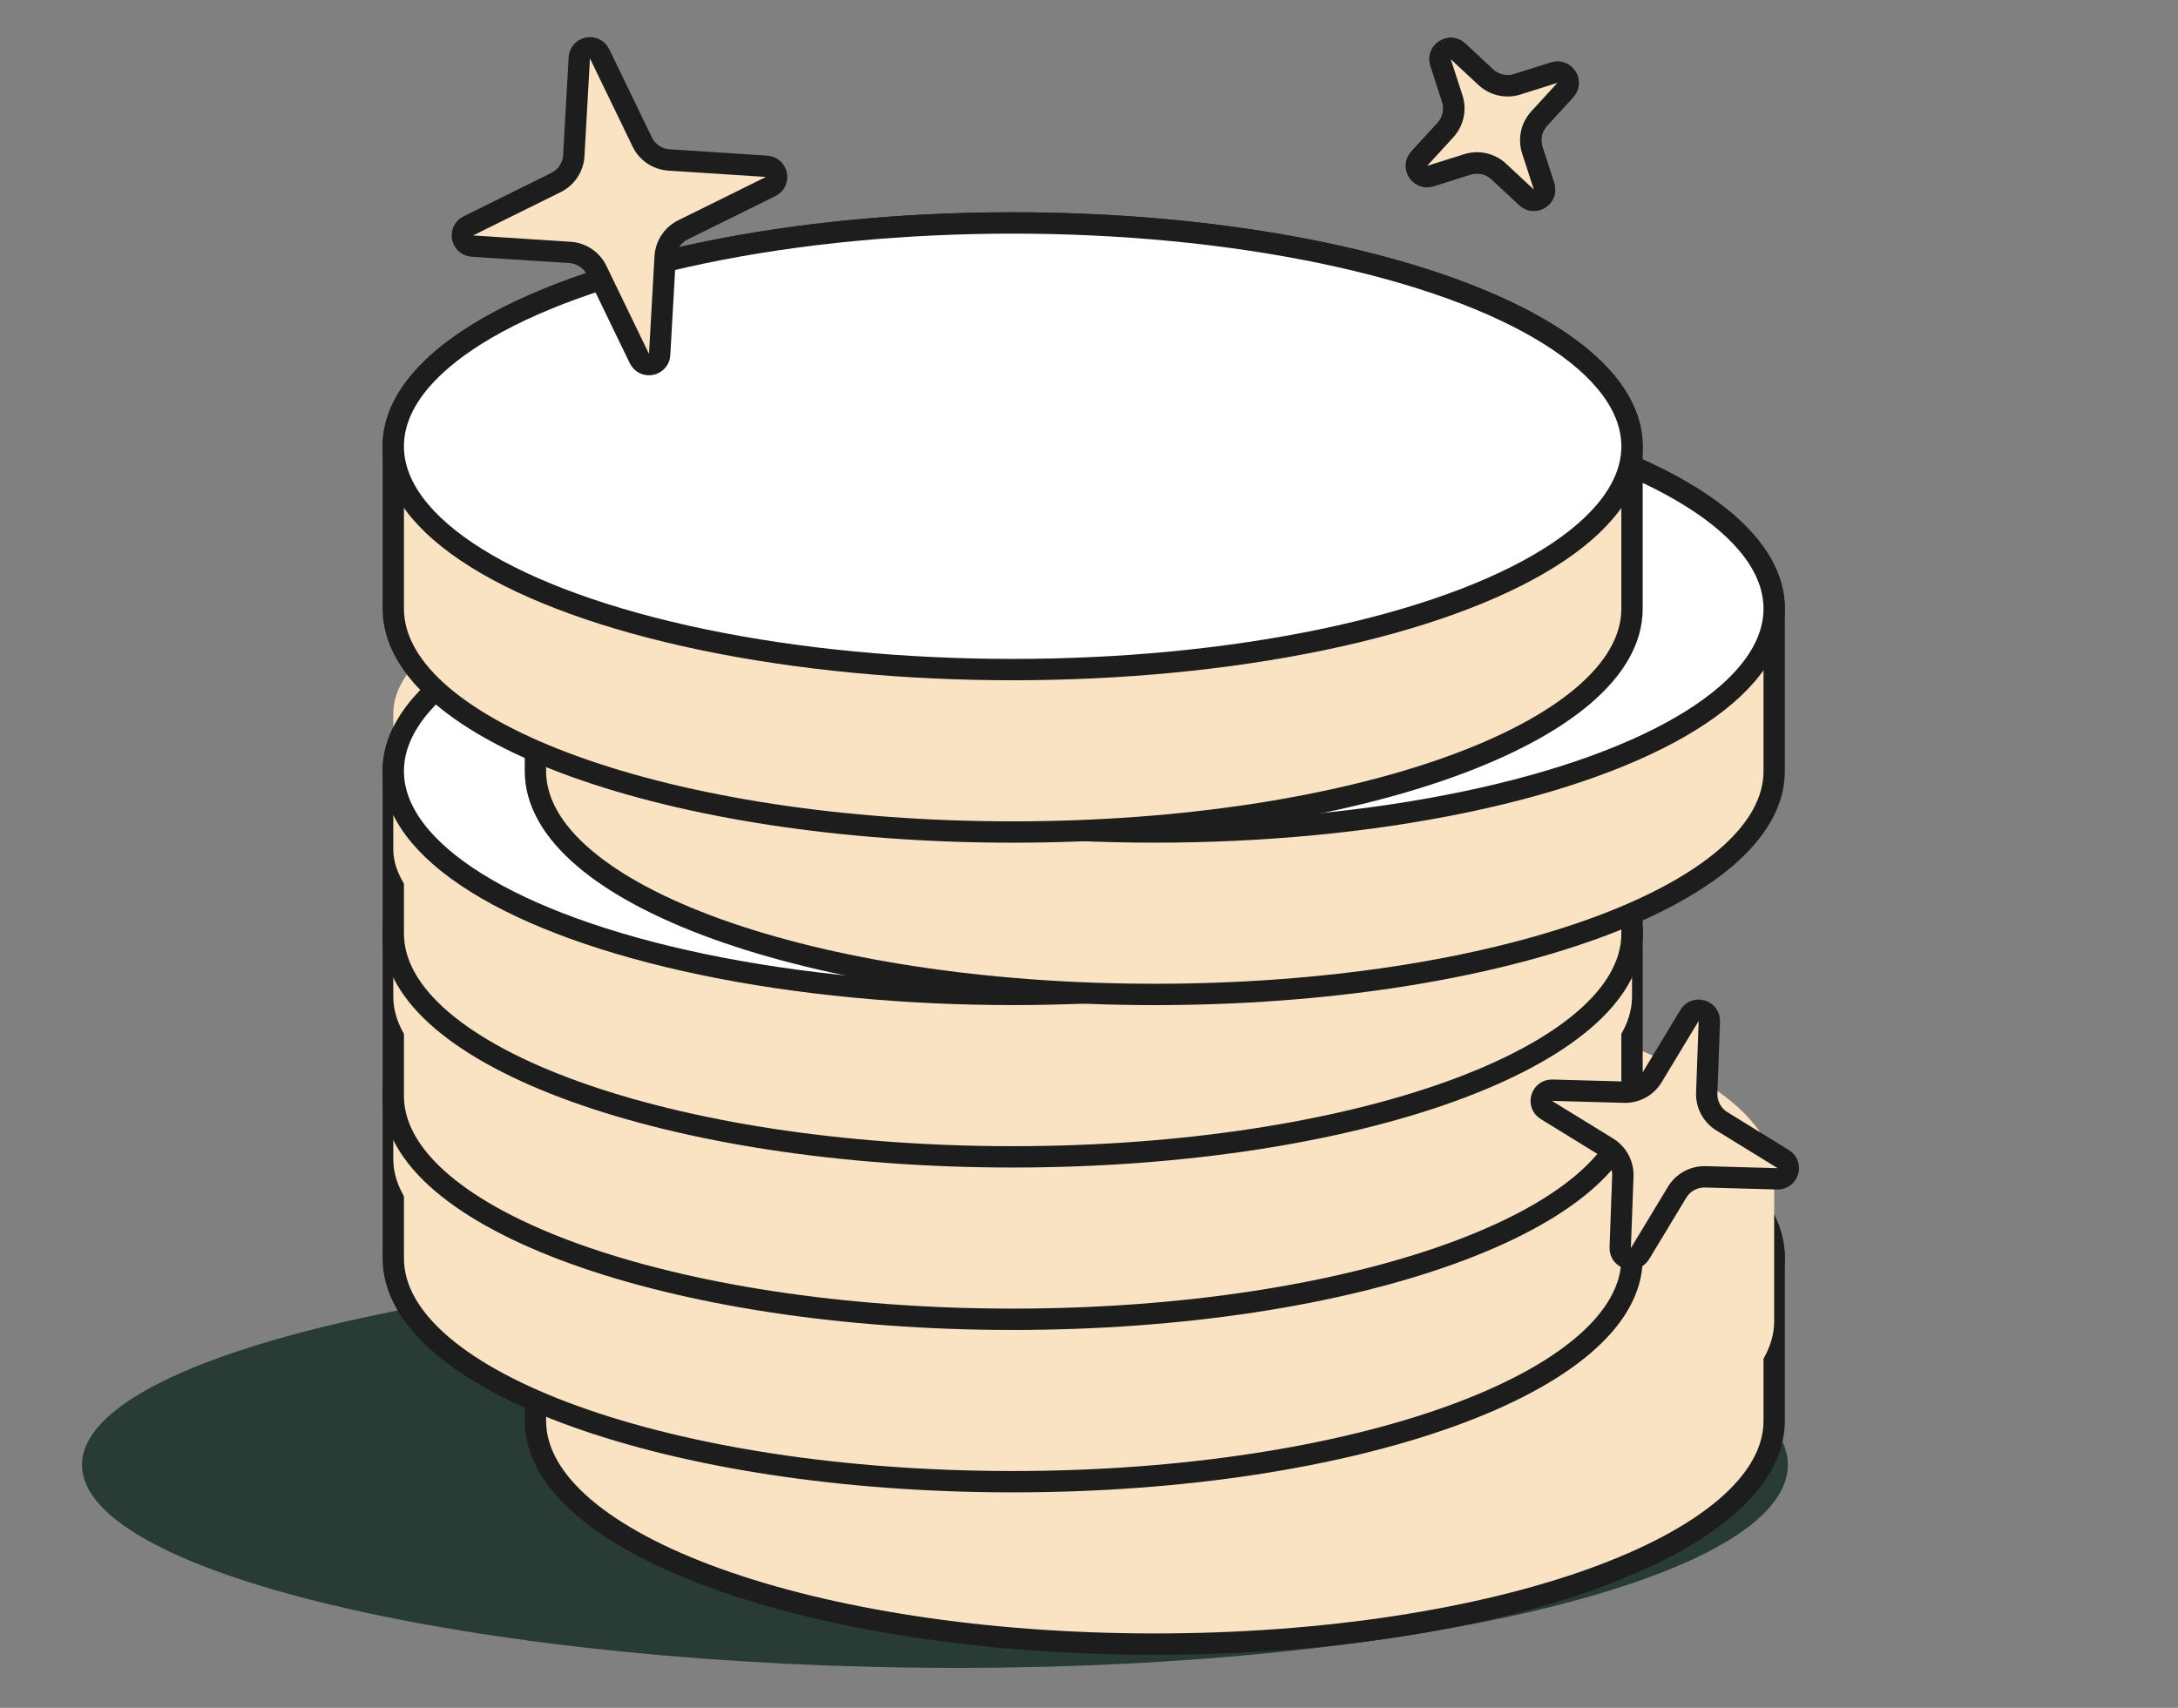 <svg width="102" height="80" viewBox="0 0 102 80" fill="none" xmlns="http://www.w3.org/2000/svg">
<rect x="0" y="0" width="102" height="80" fill="#808080" stroke="none"/>
<path d="M83.728 68.619C83.728 73.879 66.292 78.13 44.783 78.13C23.275 78.13 3.841 73.879 3.841 68.619C3.841 63.36 23.275 59.109 44.783 59.109C66.292 59.109 83.728 63.37 83.728 68.619Z" fill="#293B35"/>
<path d="M83.088 58.946C83.088 53.169 70.101 48.485 54.081 48.485C38.062 48.485 25.075 53.169 25.075 58.946V66.555C25.075 72.332 38.062 77.016 54.081 77.016C70.101 77.016 83.088 72.332 83.088 66.555V58.946Z" fill="#FAE3C3" stroke="#1D1D1D" stroke-linecap="round" stroke-linejoin="round"/>
<ellipse cx="54.081" cy="58.946" rx="29.007" ry="10.461" fill="white" stroke="#1D1D1D" stroke-linecap="round" stroke-linejoin="round"/>
<g style="mix-blend-mode:multiply">
<path d="M83.088 55.047C83.088 49.847 70.101 45.632 54.081 45.632C38.062 45.632 25.075 49.847 25.075 55.047V61.895C25.075 67.094 38.062 71.31 54.081 71.31C70.101 71.31 83.088 67.094 83.088 61.895V55.047Z" fill="#FAE3C3"/>
</g>
<path d="M76.431 51.338C76.431 45.56 63.444 40.877 47.424 40.877C31.404 40.877 18.418 45.56 18.418 51.338V58.946C18.418 64.724 31.404 69.408 47.424 69.408C63.444 69.408 76.431 64.724 76.431 58.946V51.338Z" fill="#FAE3C3" stroke="#1D1D1D" stroke-linecap="round" stroke-linejoin="round"/>
<ellipse cx="47.424" cy="51.338" rx="29.007" ry="10.461" fill="white" stroke="#1D1D1D" stroke-linecap="round" stroke-linejoin="round"/>
<g style="mix-blend-mode:multiply">
<path d="M76.431 47.439C76.431 42.239 63.444 38.023 47.424 38.023C31.404 38.023 18.418 42.239 18.418 47.439V54.286C18.418 59.486 31.404 63.702 47.424 63.702C63.444 63.702 76.431 59.486 76.431 54.286V47.439Z" fill="#FAE3C3"/>
</g>
<path d="M76.431 43.73C76.431 37.952 63.444 33.268 47.424 33.268C31.404 33.268 18.418 37.952 18.418 43.73V51.338C18.418 57.116 31.404 61.8 47.424 61.8C63.444 61.8 76.431 57.116 76.431 51.338V43.73Z" fill="#FAE3C3" stroke="#1D1D1D" stroke-linecap="round" stroke-linejoin="round"/>
<ellipse cx="47.424" cy="43.73" rx="29.007" ry="10.461" fill="white" stroke="#1D1D1D" stroke-linecap="round" stroke-linejoin="round"/>
<g style="mix-blend-mode:multiply">
<path d="M76.431 39.831C76.431 34.631 63.444 30.415 47.424 30.415C31.404 30.415 18.418 34.631 18.418 39.831V46.678C18.418 51.878 31.404 56.093 47.424 56.093C63.444 56.093 76.431 51.878 76.431 46.678V39.831Z" fill="#FAE3C3"/>
</g>
<path d="M76.431 36.121C76.431 30.344 63.444 25.66 47.424 25.66C31.404 25.66 18.418 30.344 18.418 36.121V43.73C18.418 49.507 31.404 54.191 47.424 54.191C63.444 54.191 76.431 49.507 76.431 43.73V36.121Z" fill="#FAE3C3" stroke="#1D1D1D" stroke-linecap="round" stroke-linejoin="round"/>
<g style="mix-blend-mode:multiply">
<path d="M76.431 33.427C76.431 28.612 63.444 24.709 47.424 24.709C31.404 24.709 18.418 28.612 18.418 33.427V39.767C18.418 44.582 31.404 48.485 47.424 48.485C63.444 48.485 76.431 44.582 76.431 39.767V33.427Z" fill="#FAE3C3"/>
</g>
<ellipse cx="47.424" cy="36.121" rx="29.007" ry="10.461" fill="white" stroke="#1D1D1D" stroke-linecap="round" stroke-linejoin="round"/>
<path d="M83.088 28.513C83.088 22.735 70.101 18.052 54.081 18.052C38.062 18.052 25.075 22.735 25.075 28.513V36.121C25.075 41.899 38.062 46.583 54.081 46.583C70.101 46.583 83.088 41.899 83.088 36.121V28.513Z" fill="#FAE3C3" stroke="#1D1D1D" stroke-linecap="round" stroke-linejoin="round"/>
<g style="mix-blend-mode:multiply">
<path d="M76.431 29.179C76.431 25.134 64.934 21.856 50.753 21.856C36.571 21.856 25.075 25.134 25.075 29.179V34.505C25.075 38.549 36.571 41.828 50.753 41.828C64.934 41.828 76.431 38.549 76.431 34.505V29.179Z" fill="#FAE3C3"/>
</g>
<ellipse cx="54.081" cy="28.513" rx="29.007" ry="10.461" fill="white" stroke="#1D1D1D" stroke-linecap="round" stroke-linejoin="round"/>
<path d="M76.431 20.905C76.431 15.127 63.444 10.444 47.424 10.444C31.404 10.444 18.418 15.127 18.418 20.905V28.513C18.418 34.291 31.404 38.975 47.424 38.975C63.444 38.975 76.431 34.291 76.431 28.513V20.905Z" fill="#FAE3C3" stroke="#1D1D1D" stroke-linecap="round" stroke-linejoin="round"/>
<ellipse cx="47.424" cy="20.905" rx="29.007" ry="10.461" fill="white" stroke="#1D1D1D" stroke-linecap="round" stroke-linejoin="round"/>
<path d="M72.742 3.261C73.376 3.061 73.866 3.829 73.417 4.319L72.191 5.659C71.862 6.017 71.752 6.525 71.902 6.987L72.451 8.677C72.659 9.315 71.881 9.811 71.39 9.354L70.09 8.143C69.734 7.811 69.227 7.697 68.764 7.843L67.032 8.389C66.398 8.589 65.908 7.821 66.357 7.33L67.583 5.991C67.911 5.632 68.022 5.125 67.871 4.662L67.323 2.972C67.115 2.334 67.893 1.839 68.384 2.296L69.684 3.507C70.04 3.838 70.546 3.953 71.01 3.807L72.742 3.261Z" fill="#FAE3C3" stroke="#1D1D1D" stroke-width="0.7"/>
<path d="M72.787 3.404C73.275 3.25 73.651 3.841 73.306 4.218L72.08 5.557C71.715 5.956 71.593 6.52 71.76 7.034L72.309 8.724C72.468 9.214 71.87 9.596 71.492 9.244L70.192 8.033C69.797 7.665 69.234 7.538 68.719 7.7L66.987 8.246C66.499 8.4 66.123 7.809 66.468 7.431L67.694 6.092C68.059 5.694 68.181 5.13 68.014 4.616L67.465 2.926C67.306 2.435 67.904 2.054 68.281 2.406L69.582 3.617C69.977 3.985 70.54 4.112 71.055 3.95L72.787 3.404Z" fill="#FAE3C3" stroke="#1D1D1D"/>
<path d="M83.513 54.296C83.948 54.564 83.748 55.236 83.236 55.221L79.867 55.127C79.327 55.112 78.82 55.389 78.541 55.851L76.806 58.724C76.539 59.166 75.859 58.963 75.878 58.447L76.001 55.093C76.02 54.554 75.748 54.045 75.288 53.761L72.418 51.994C71.982 51.726 72.183 51.054 72.694 51.068L76.064 51.162C76.604 51.178 77.11 50.901 77.389 50.439L79.124 47.566C79.391 47.124 80.071 47.327 80.052 47.843L79.93 51.197C79.91 51.736 80.182 52.245 80.642 52.528L83.513 54.296Z" fill="#FAE3C3" stroke="#1D1D1D"/>
<path d="M35.902 7.79C36.413 7.823 36.55 8.51 36.092 8.737L31.984 10.768C31.5 11.007 31.182 11.489 31.151 12.028L30.893 16.607C30.864 17.122 30.169 17.261 29.944 16.796L27.947 12.668C27.712 12.182 27.233 11.86 26.694 11.825L22.122 11.528C21.611 11.495 21.474 10.807 21.932 10.581L26.04 8.55C26.524 8.31 26.842 7.829 26.872 7.289L27.13 2.711C27.159 2.196 27.855 2.057 28.08 2.521L30.077 6.649C30.312 7.136 30.791 7.458 31.33 7.493L35.902 7.79Z" fill="#FAE3C3" stroke="#1D1D1D"/>
</svg>

